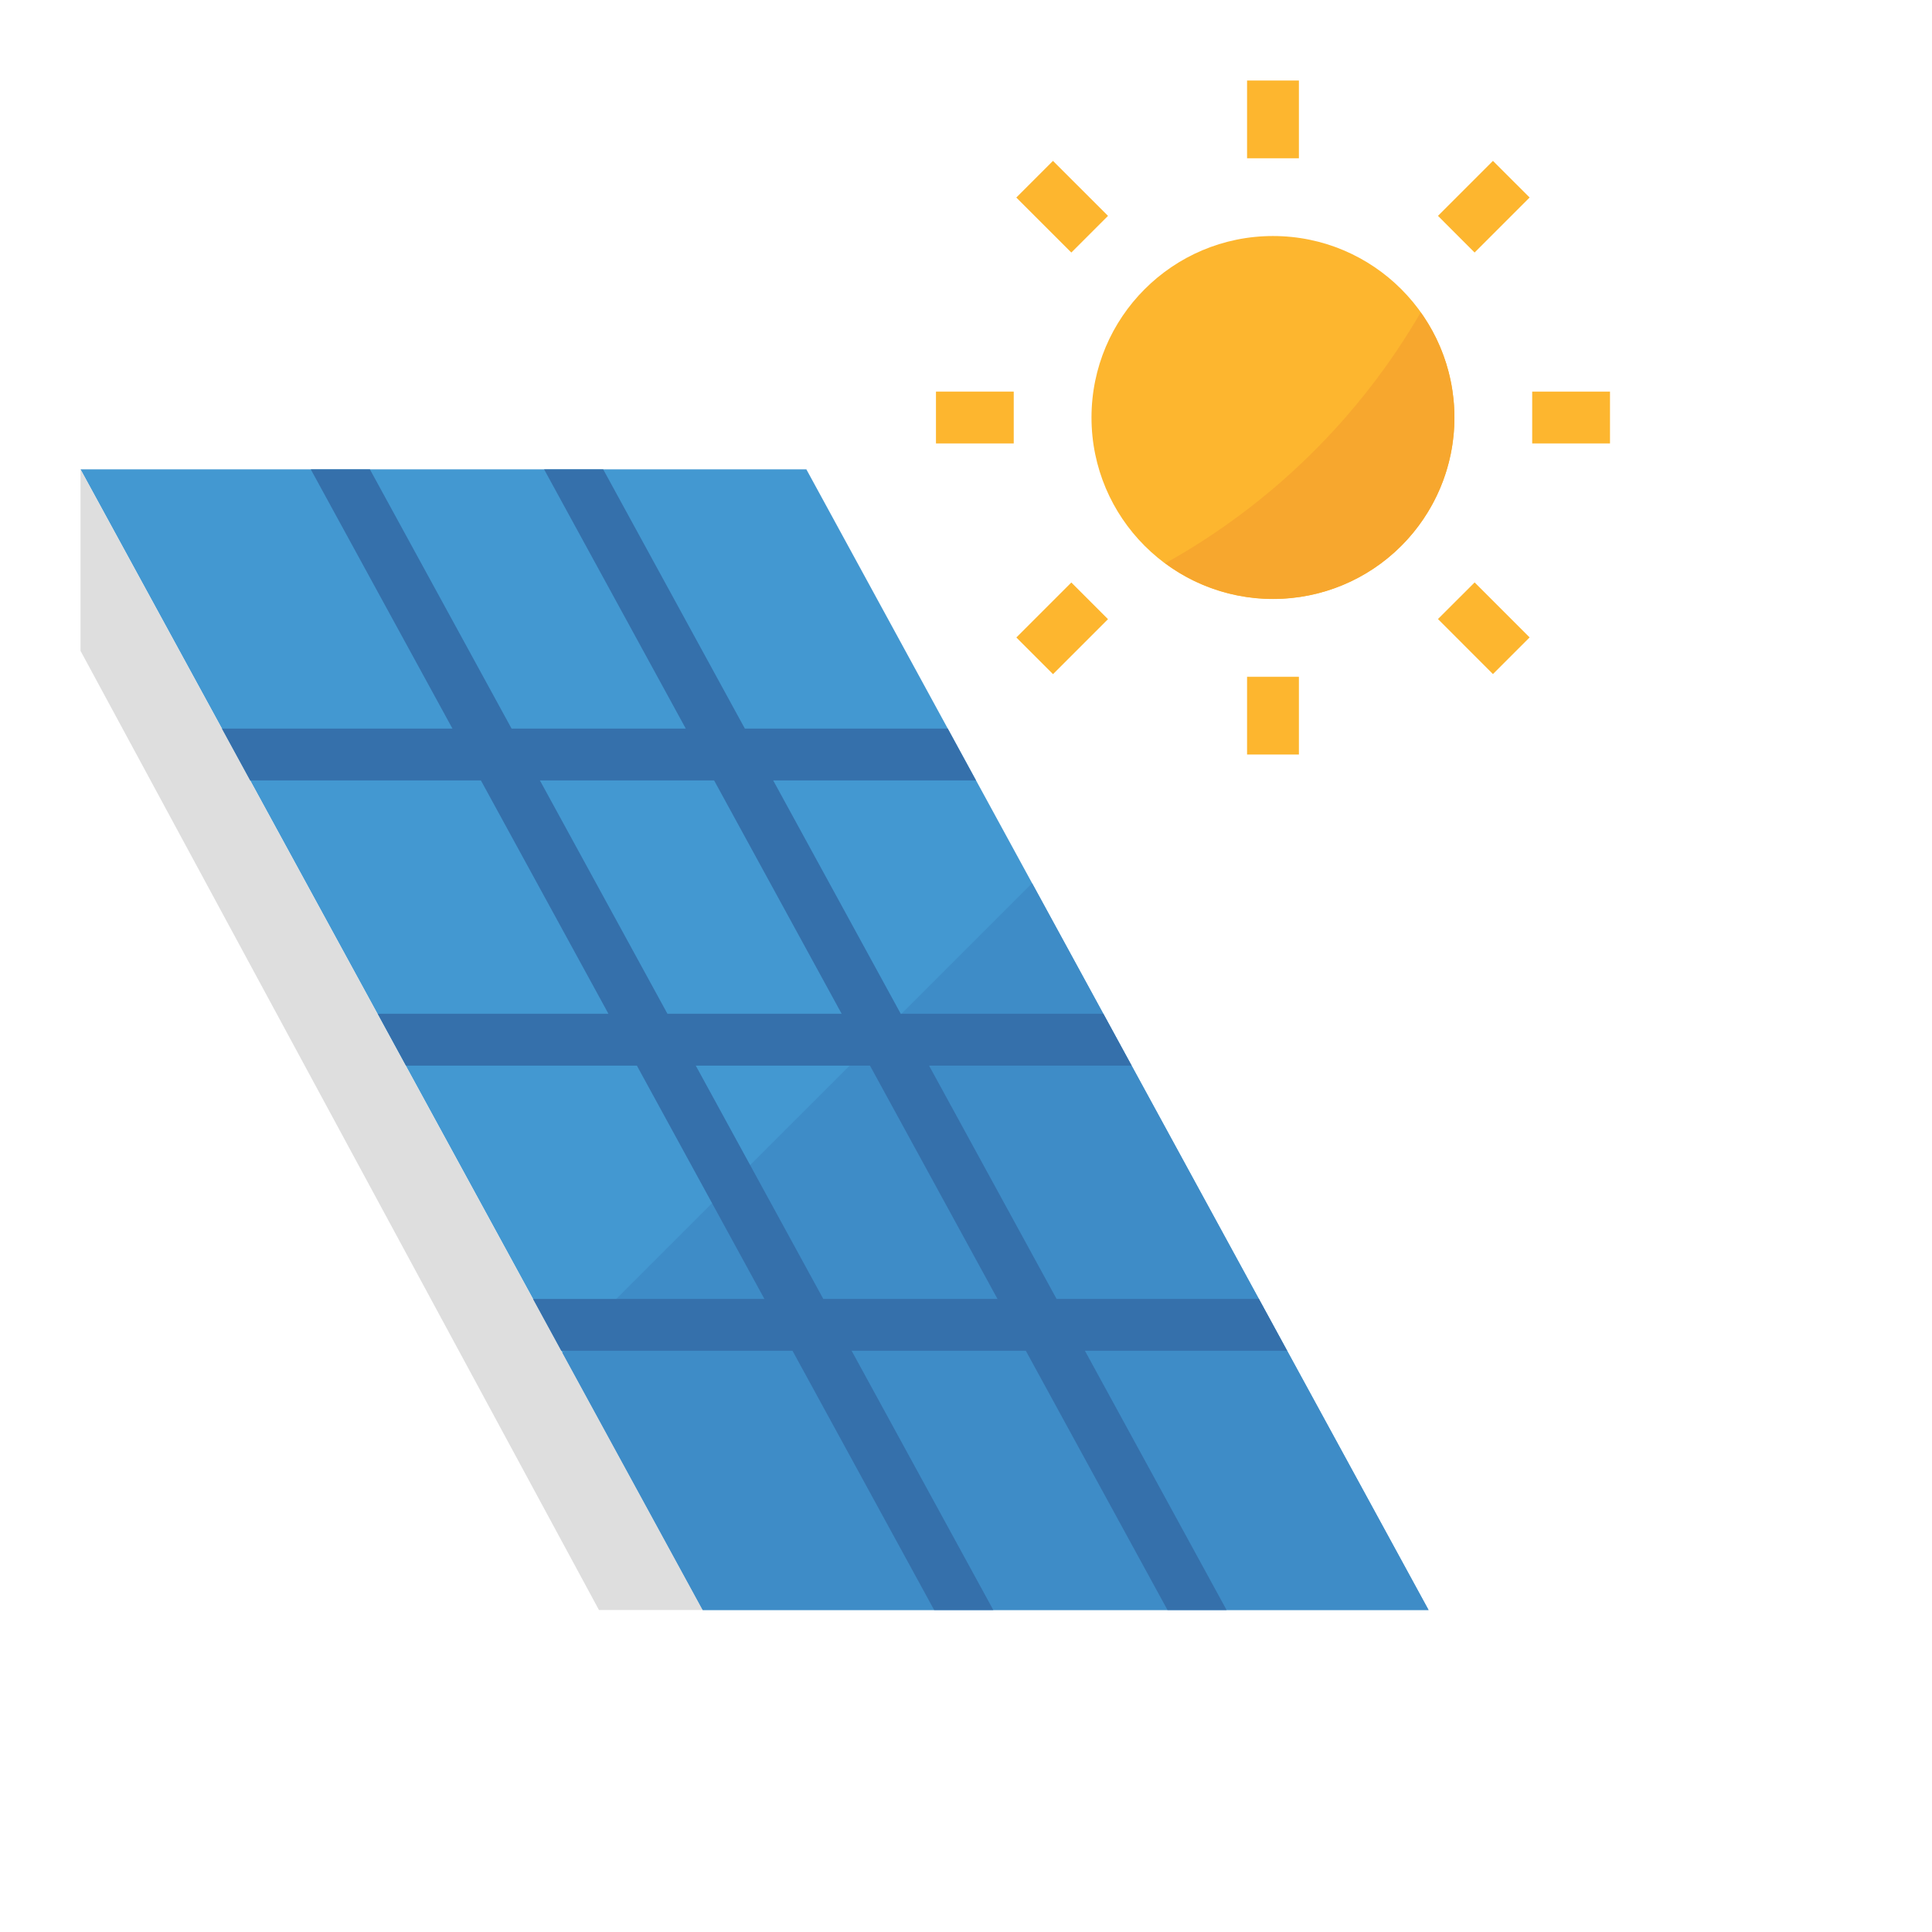 <svg width="48" height="48" viewBox="0 0 48 48" fill="none" xmlns="http://www.w3.org/2000/svg">
<g clip-path="url(#clip0_191_1620)">
<path d="M35.492 40H17.458L2 11.661H20.034L35.492 40Z" fill="#4398D1"/>
<path d="M31.627 14.882C34.117 14.882 36.135 12.863 36.135 10.373C36.135 7.883 34.117 5.864 31.627 5.864C29.137 5.864 27.118 7.883 27.118 10.373C27.118 12.863 29.137 14.882 31.627 14.882Z" fill="#FDB62F"/>
<path d="M30.983 2H32.271V3.932H30.983V2Z" fill="#FDB62F"/>
<path d="M30.983 16.814H32.271V18.746H30.983V16.814Z" fill="#FDB62F"/>
<path d="M23.254 9.729H25.186V11.017H23.254V9.729Z" fill="#FDB62F"/>
<path d="M38.067 9.729H40V11.017H38.067V9.729Z" fill="#FDB62F"/>
<path d="M25.25 4.908L26.161 3.997L27.528 5.363L26.617 6.274L25.25 4.908Z" fill="#FDB62F"/>
<path d="M35.726 15.38L36.637 14.47L38.003 15.836L37.092 16.747L35.726 15.38Z" fill="#FDB62F"/>
<path d="M25.251 15.838L26.617 14.472L27.528 15.383L26.162 16.749L25.251 15.838Z" fill="#FDB62F"/>
<path d="M35.726 5.363L37.092 3.997L38.003 4.907L36.636 6.274L35.726 5.363Z" fill="#FDB62F"/>
<path d="M28.951 13.995C30.95 15.475 33.77 15.055 35.25 13.056C36.412 11.488 36.431 9.35 35.297 7.761C33.782 10.372 31.589 12.526 28.951 13.995Z" fill="#F7A72E"/>
<path d="M2 11.661V16.169L14.881 40H17.458L2 11.661Z" fill="#DEDEDE"/>
<path d="M13.972 33.61L17.458 40H35.492L25.641 21.941L13.972 33.61Z" fill="#3E8CC7"/>
<path d="M26.25 32.271L23.082 26.475H28.114L27.412 25.186H22.378L19.21 19.39H24.249L23.547 18.102H18.506L14.986 11.661H13.518L17.038 18.102H12.71L9.19 11.661H7.721L11.241 18.102H5.513L6.215 19.39H11.948L15.116 25.186H9.384L10.086 26.475H15.823L18.991 32.271H13.242L13.944 33.559H19.689L23.209 40H24.678L21.158 33.559H25.486L29.006 40H30.474L26.954 33.559H31.978L31.276 32.271H26.25ZM13.414 19.39H17.742L20.91 25.186H16.582L13.414 19.39ZM20.454 32.271L17.286 26.475H21.614L24.782 32.271H20.454Z" fill="#3570AB"/>
</g>
<defs>
<clipPath id="clip0_191_1620">
<rect width="38" height="38" fill="white" transform="translate(2 2)"/>
</clipPath>
</defs>
</svg>
